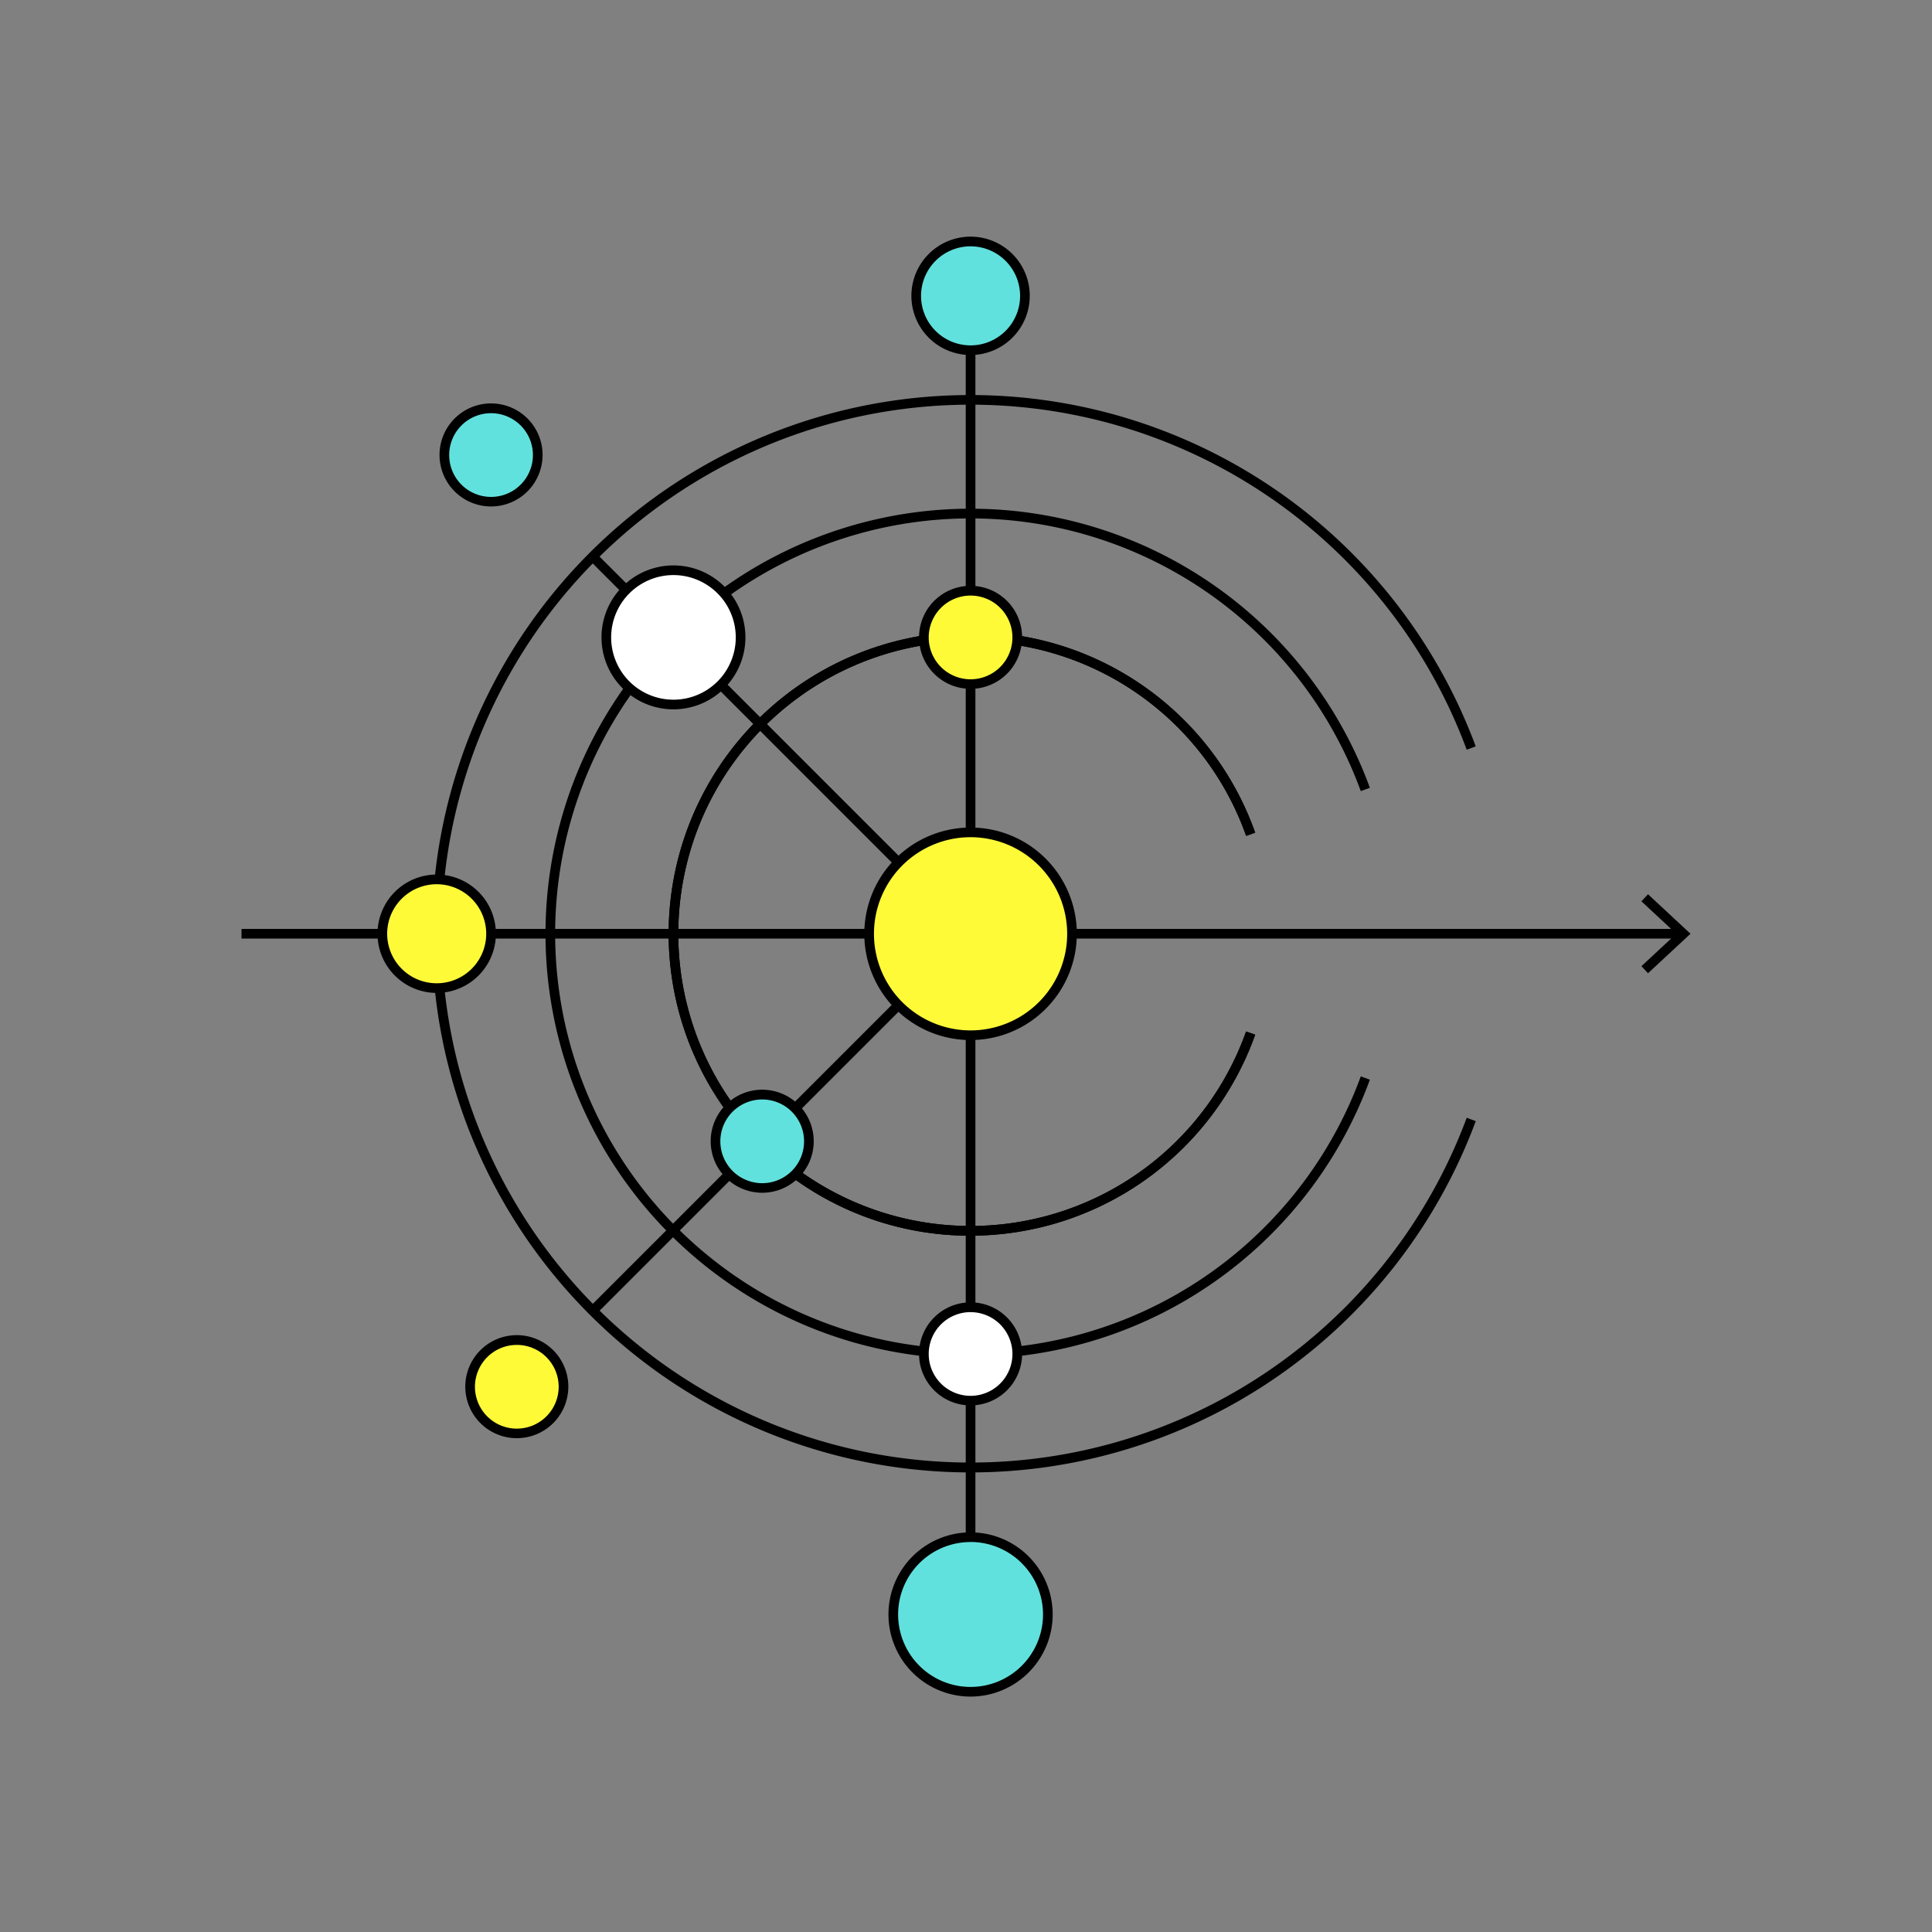 <svg xmlns="http://www.w3.org/2000/svg" viewBox="0 0 1200 1200"><rect x="0" y="0" width="1200" height="1200" fill="#808080" stroke="none"/><defs><style>.cls-1{fill:none;}.cls-2{fill:#61e1dd;}.cls-3{fill:#fff;}.cls-4{fill:#fffa38;}</style></defs><g id="backgrounds"><rect class="cls-1" width="1200" height="1200"/></g><g id="illustrations"><rect x="150" y="576.96" width="87.5" height="6"/><rect x="305.01" y="576.96" width="234.83" height="6"/><rect x="599.84" y="424.86" width="6" height="92.1"/><rect x="599.84" y="217.51" width="6" height="149.41"/><polygon points="599.84 954.76 599.84 869.92 605.84 869.92 605.84 954.75 599.84 954.76"/><rect x="599.84" y="642.97" width="6" height="169.01"/><polygon points="555.9 537.73 445.67 427.5 449.91 423.26 560.18 533.53 558.07 535.66 555.9 537.73"/><rect x="375.7" y="341.98" width="6" height="28.61" transform="translate(-141.01 372.13) rotate(-45)"/><rect x="480.62" y="653.32" width="90.69" height="6" transform="translate(-310.03 564.14) rotate(-45)"/><rect x="351.11" y="768.53" width="119.3" height="6" transform="translate(-425.25 516.42) rotate(-45)"/><circle class="cls-2" cx="602.84" cy="183.76" r="33.76"/><path d="M602.84,220.51a36.76,36.76,0,1,1,36.76-36.75A36.8,36.8,0,0,1,602.84,220.51Zm0-67.51a30.76,30.76,0,1,0,30.76,30.76A30.79,30.79,0,0,0,602.84,153Z"/><circle class="cls-2" cx="602.84" cy="1002.76" r="48.01"/><path d="M602.84,1053.78a51,51,0,1,1,51-51A51.07,51.07,0,0,1,602.84,1053.78Zm0-96a45,45,0,1,0,45,45A45.06,45.06,0,0,0,602.84,957.75Z"/><path d="M275.94,546.55l-6-.6a334.65,334.65,0,0,1,646.65-82.37L911,465.66a328.65,328.65,0,0,0-635.06,80.89Z"/><path d="M602.84,914.55A334.62,334.62,0,0,1,270,614l6-.6A328.66,328.66,0,0,0,911,694.27l5.62,2.08a334.7,334.7,0,0,1-313.78,218.2Z"/><path d="M602.84,767.51a186.12,186.12,0,0,1-110.48-36l3.54-4.84a181.62,181.62,0,0,0,278.06-86l5.66,2A187.91,187.91,0,0,1,602.84,767.51Z"/><path d="M450.84,689.83A187.58,187.58,0,0,1,573.46,394.72l.94,5.92A181.57,181.57,0,0,0,455.7,686.31Z"/><path d="M774,519.19A181.25,181.25,0,0,0,631.28,400.63l.94-5.92a187.25,187.25,0,0,1,147.4,122.48Z"/><path d="M845.21,491.37A258.08,258.08,0,0,0,451.55,371L448,366.12A264.09,264.09,0,0,1,850.85,489.31Z"/><path d="M573.59,842.34a264,264,0,0,1-185-416.65l4.86,3.52A258,258,0,0,0,574.25,836.38Z"/><path d="M632.09,842.35l-.66-6A258.24,258.24,0,0,0,845.21,668.56l5.64,2.06A264.24,264.24,0,0,1,632.09,842.35Z"/><path d="M602.84,767.51a186.12,186.12,0,0,1-110.48-36l3.54-4.84a181.62,181.62,0,0,0,278.06-86l5.66,2A187.91,187.91,0,0,1,602.84,767.51Z"/><path d="M450.84,689.83A187.58,187.58,0,0,1,573.46,394.72l.94,5.92A181.57,181.57,0,0,0,455.7,686.31Z"/><path d="M774,519.19A181.25,181.25,0,0,0,631.28,400.63l.94-5.92a187.25,187.25,0,0,1,147.4,122.48Z"/><circle class="cls-3" cx="418.3" cy="395.89" r="41.7"/><path d="M418.3,440.59a44.7,44.7,0,1,1,44.7-44.7A44.75,44.75,0,0,1,418.3,440.59Zm0-83.4a38.7,38.7,0,1,0,38.7,38.7A38.74,38.74,0,0,0,418.3,357.19Z"/><circle class="cls-4" cx="602.84" cy="395.89" r="28.97"/><path d="M602.84,427.86a32,32,0,1,1,32-32A32,32,0,0,1,602.84,427.86Zm0-57.94a26,26,0,1,0,26,26A26,26,0,0,0,602.84,369.92Z"/><circle class="cls-4" cx="320.98" cy="861.31" r="28.97"/><path d="M321,893.28a32,32,0,1,1,32-32A32,32,0,0,1,321,893.28Zm0-57.93a26,26,0,1,0,26,26A26,26,0,0,0,321,835.35Z"/><circle class="cls-3" cx="602.84" cy="840.95" r="28.97"/><path d="M602.84,872.92a32,32,0,1,1,32-32A32,32,0,0,1,602.84,872.92Zm0-57.94a26,26,0,1,0,26,26A26,26,0,0,0,602.84,815Z"/><circle class="cls-2" cx="473.42" cy="708.87" r="28.97"/><path d="M473.42,740.84a32,32,0,1,1,32-32A32,32,0,0,1,473.42,740.84Zm0-57.94a26,26,0,1,0,26,26A26,26,0,0,0,473.42,682.9Z"/><circle class="cls-2" cx="305.01" cy="282.61" r="28.97"/><circle class="cls-2" cx="305.01" cy="282.61" r="28.97"/><path d="M305,314.57a32,32,0,1,1,32-32A32,32,0,0,1,305,314.57Zm0-57.93a26,26,0,1,0,26,26A26,26,0,0,0,305,256.64Z"/><circle class="cls-4" cx="271.26" cy="579.96" r="33.76"/><path d="M271.26,616.72A36.76,36.76,0,1,1,308,580,36.8,36.8,0,0,1,271.26,616.72Zm0-67.51A30.76,30.76,0,1,0,302,580,30.79,30.79,0,0,0,271.26,549.21Z"/><rect x="665.85" y="576.96" width="377.64" height="6"/><polygon points="1023.61 604.5 1019.52 600.11 1041.19 579.97 1019.52 559.83 1023.61 555.43 1050 579.97 1023.61 604.5"/><path class="cls-4" d="M665.85,580a63,63,0,1,1-63-63,63,63,0,0,1,63,63"/><path d="M602.84,646a66,66,0,1,1,66-66A66.08,66.08,0,0,1,602.84,646Zm0-126a60,60,0,1,0,60,60A60.07,60.07,0,0,0,602.84,520Z"/></g></svg>